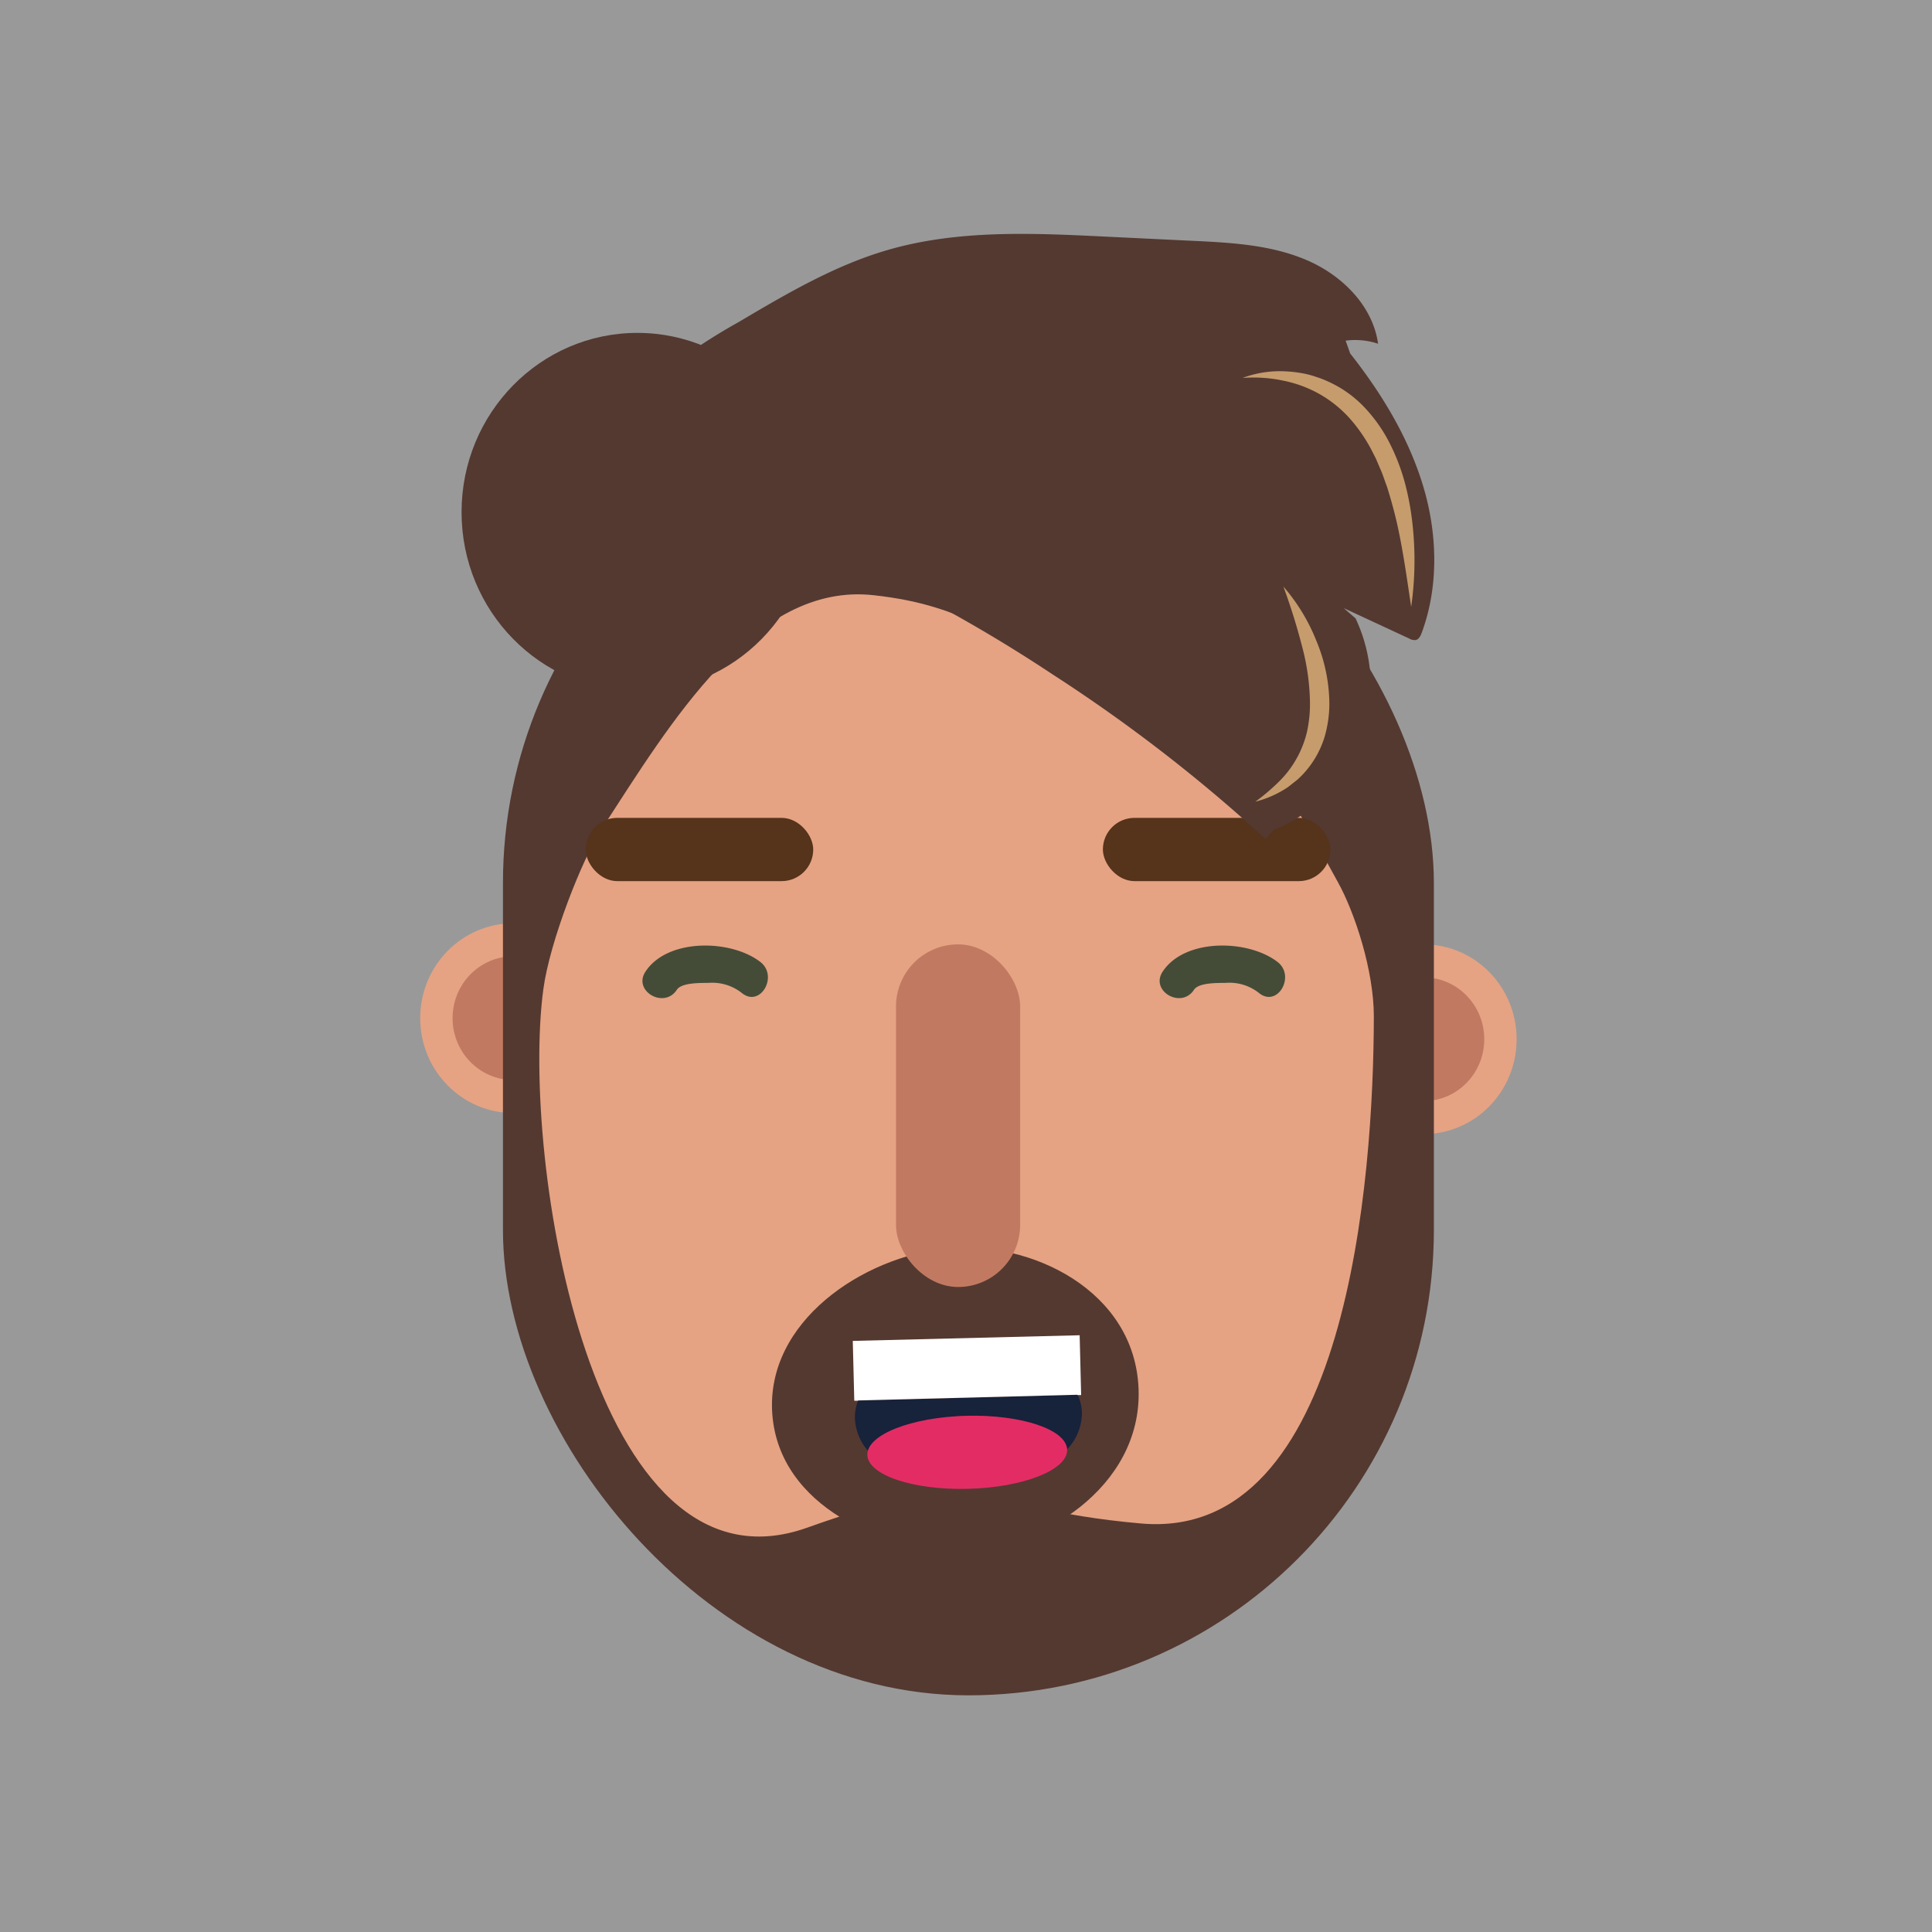 <svg id="Layer_1" data-name="Layer 1" xmlns="http://www.w3.org/2000/svg" viewBox="0 0 400 400"><defs><style>.cls-1{fill:#999;}.cls-2{fill:#e5a383;}.cls-3{fill:#c17a61;}.cls-4{fill:#543931;}.cls-5{fill:#17223b;}.cls-6{fill:#e42c64;}.cls-7{fill:#fff;}.cls-8{fill:#56331b;}.cls-9{fill:#444c38;}.cls-10{fill:#3a2515;stroke:#3a2515;stroke-miterlimit:10;stroke-width:0.25px;}.cls-11{fill:#c69c6d;}</style></defs><title>FaceIcon</title><rect class="cls-1" width="400" height="400"/><ellipse class="cls-2" cx="106.27" cy="210.8" rx="19.27" ry="19.64"/><ellipse class="cls-3" cx="106.27" cy="210.8" rx="12.57" ry="12.81"/><ellipse class="cls-2" cx="294.73" cy="215.16" rx="19.27" ry="19.64"/><ellipse class="cls-3" cx="294.73" cy="215.16" rx="12.57" ry="12.81"/><rect class="cls-4" x="104.13" y="86.47" width="192.74" height="264.53" rx="96.37"/><path class="cls-2" d="M236.22,315.42c-37.23-3.3-30.14-13-69.08.86-44.8,16-59.3-76.4-54.66-111.38,1.31-9.94,8.07-27.1,12.1-33.29,14.17-21.81,31.53-51.06,56.19-48.39,21.45,2.33,21.23,9.78,43.37,9,25.48-.87,40.42,27.9,52.85,50.4,3.54,6.39,7.46,18.39,7.45,27.85C284.38,243.78,279.06,319.23,236.22,315.42Z"/><path class="cls-4" d="M235.73,287.61C236.46,308.08,215,321,199,321.06s-37.65-9.08-39.1-28.24S178.65,260.2,196,258.47,235,267.14,235.73,287.61Z"/><path class="cls-5" d="M177,293.71a11,11,0,0,0,3.35,7.35c4-4.54,11.46-7.73,20.16-7.95S216.82,295.68,221,300a11,11,0,0,0,3-7.51,9.68,9.68,0,0,0-.87-3.7L177.64,290A9.75,9.75,0,0,0,177,293.71Z"/><ellipse class="cls-6" cx="200.27" cy="300.68" rx="20.69" ry="7.56" transform="translate(-7.71 5.28) rotate(-1.48)"/><path class="cls-7" d="M176.56,277.62l.31,12.38.77,0,0-.06,45.42-1.17s0,0,0,.06l.78,0-.31-12.38Z"/><rect class="cls-3" x="185.51" y="195.52" width="25.7" height="70.94" rx="12.85"/><rect class="cls-8" x="121.26" y="169.33" width="47.11" height="13.1" rx="6.55"/><rect class="cls-8" x="228.34" y="169.33" width="47.11" height="13.1" rx="6.55"/><path class="cls-9" d="M140.12,204.94c1-1.57,5.12-1.41,6.68-1.45a9.84,9.84,0,0,1,6.84,2.14c3.81,3,7.55-3.56,3.78-6.47-6.09-4.7-19.21-4.95-23.78,2-2.66,4,3.83,7.8,6.48,3.78Z"/><path class="cls-9" d="M247.19,204.94c1-1.57,5.12-1.41,6.69-1.45a9.8,9.8,0,0,1,6.83,2.14c3.82,3,7.56-3.56,3.79-6.47-6.1-4.7-19.21-4.95-23.78,2-2.66,4,3.83,7.8,6.47,3.78Z"/><path class="cls-4" d="M115.59,103c6.49-9.38,13.11-18.9,21.89-26.1a120.43,120.43,0,0,1,15.38-10.18c9.87-5.84,19.88-11.74,30.85-14.94,14.51-4.23,29.89-3.54,45-2.8l18.24.88c7.93.38,16,.81,23.37,3.9s13.87,9.41,15,17.41a14.89,14.89,0,0,0-6.72-.64l.94,2.65c6.41,8.13,11.93,17.14,15,27.1s3.41,21-.18,30.71c-.24.64-.58,1.36-1.23,1.52a2.11,2.11,0,0,1-1.35-.3L278.2,125.9l2.45,2.12a32.81,32.81,0,0,1,1,25.69,32,32,0,0,1-17.93,18.09L262,173.69a328.67,328.67,0,0,0-44.11-34.09,311.74,311.74,0,0,0-46.64-25.52c-15.63-6.8-37.72-17.64-54.19-8"/><ellipse class="cls-4" cx="131.97" cy="106.03" rx="36.41" ry="37.11"/><path class="cls-10" d="M174.61,94.56"/><path class="cls-11" d="M257.25,78.25a22.06,22.06,0,0,1,8.64-1.38,26.92,26.92,0,0,1,4.45.55,18.62,18.62,0,0,1,2.18.62,18.28,18.28,0,0,1,2.13.81A23.91,23.91,0,0,1,282.17,84a31.51,31.51,0,0,1,5.33,7.34,43,43,0,0,1,3.28,8.31,56.22,56.22,0,0,1,1.64,8.66,68.34,68.34,0,0,1-.25,17.33c-.86-5.71-1.63-11.34-2.83-16.82-.61-2.74-1.35-5.42-2.18-8.06-.5-1.28-.88-2.61-1.46-3.85l-.8-1.88L284,93.25a33,33,0,0,0-4.54-6.61,25.08,25.08,0,0,0-6.17-5,25.44,25.44,0,0,0-7.6-2.83A29.76,29.76,0,0,0,257.25,78.25Z"/><path class="cls-11" d="M265.71,121.44a39,39,0,0,1,6.81,11.19,34.35,34.35,0,0,1,2.71,13.12,24.67,24.67,0,0,1-1,6.85,19.69,19.69,0,0,1-3.19,6.19,18.88,18.88,0,0,1-2.34,2.55c-.43.37-.89.71-1.33,1.06a10.84,10.84,0,0,1-1.39,1,21.5,21.5,0,0,1-6.08,2.58,41,41,0,0,0,4.86-4.12,20.92,20.92,0,0,0,3.67-4.79,21.18,21.18,0,0,0,2.14-5.44,26.76,26.76,0,0,0,.65-5.88,47.53,47.53,0,0,0-1.69-12.11A126.32,126.32,0,0,0,265.71,121.44Z"/></svg>